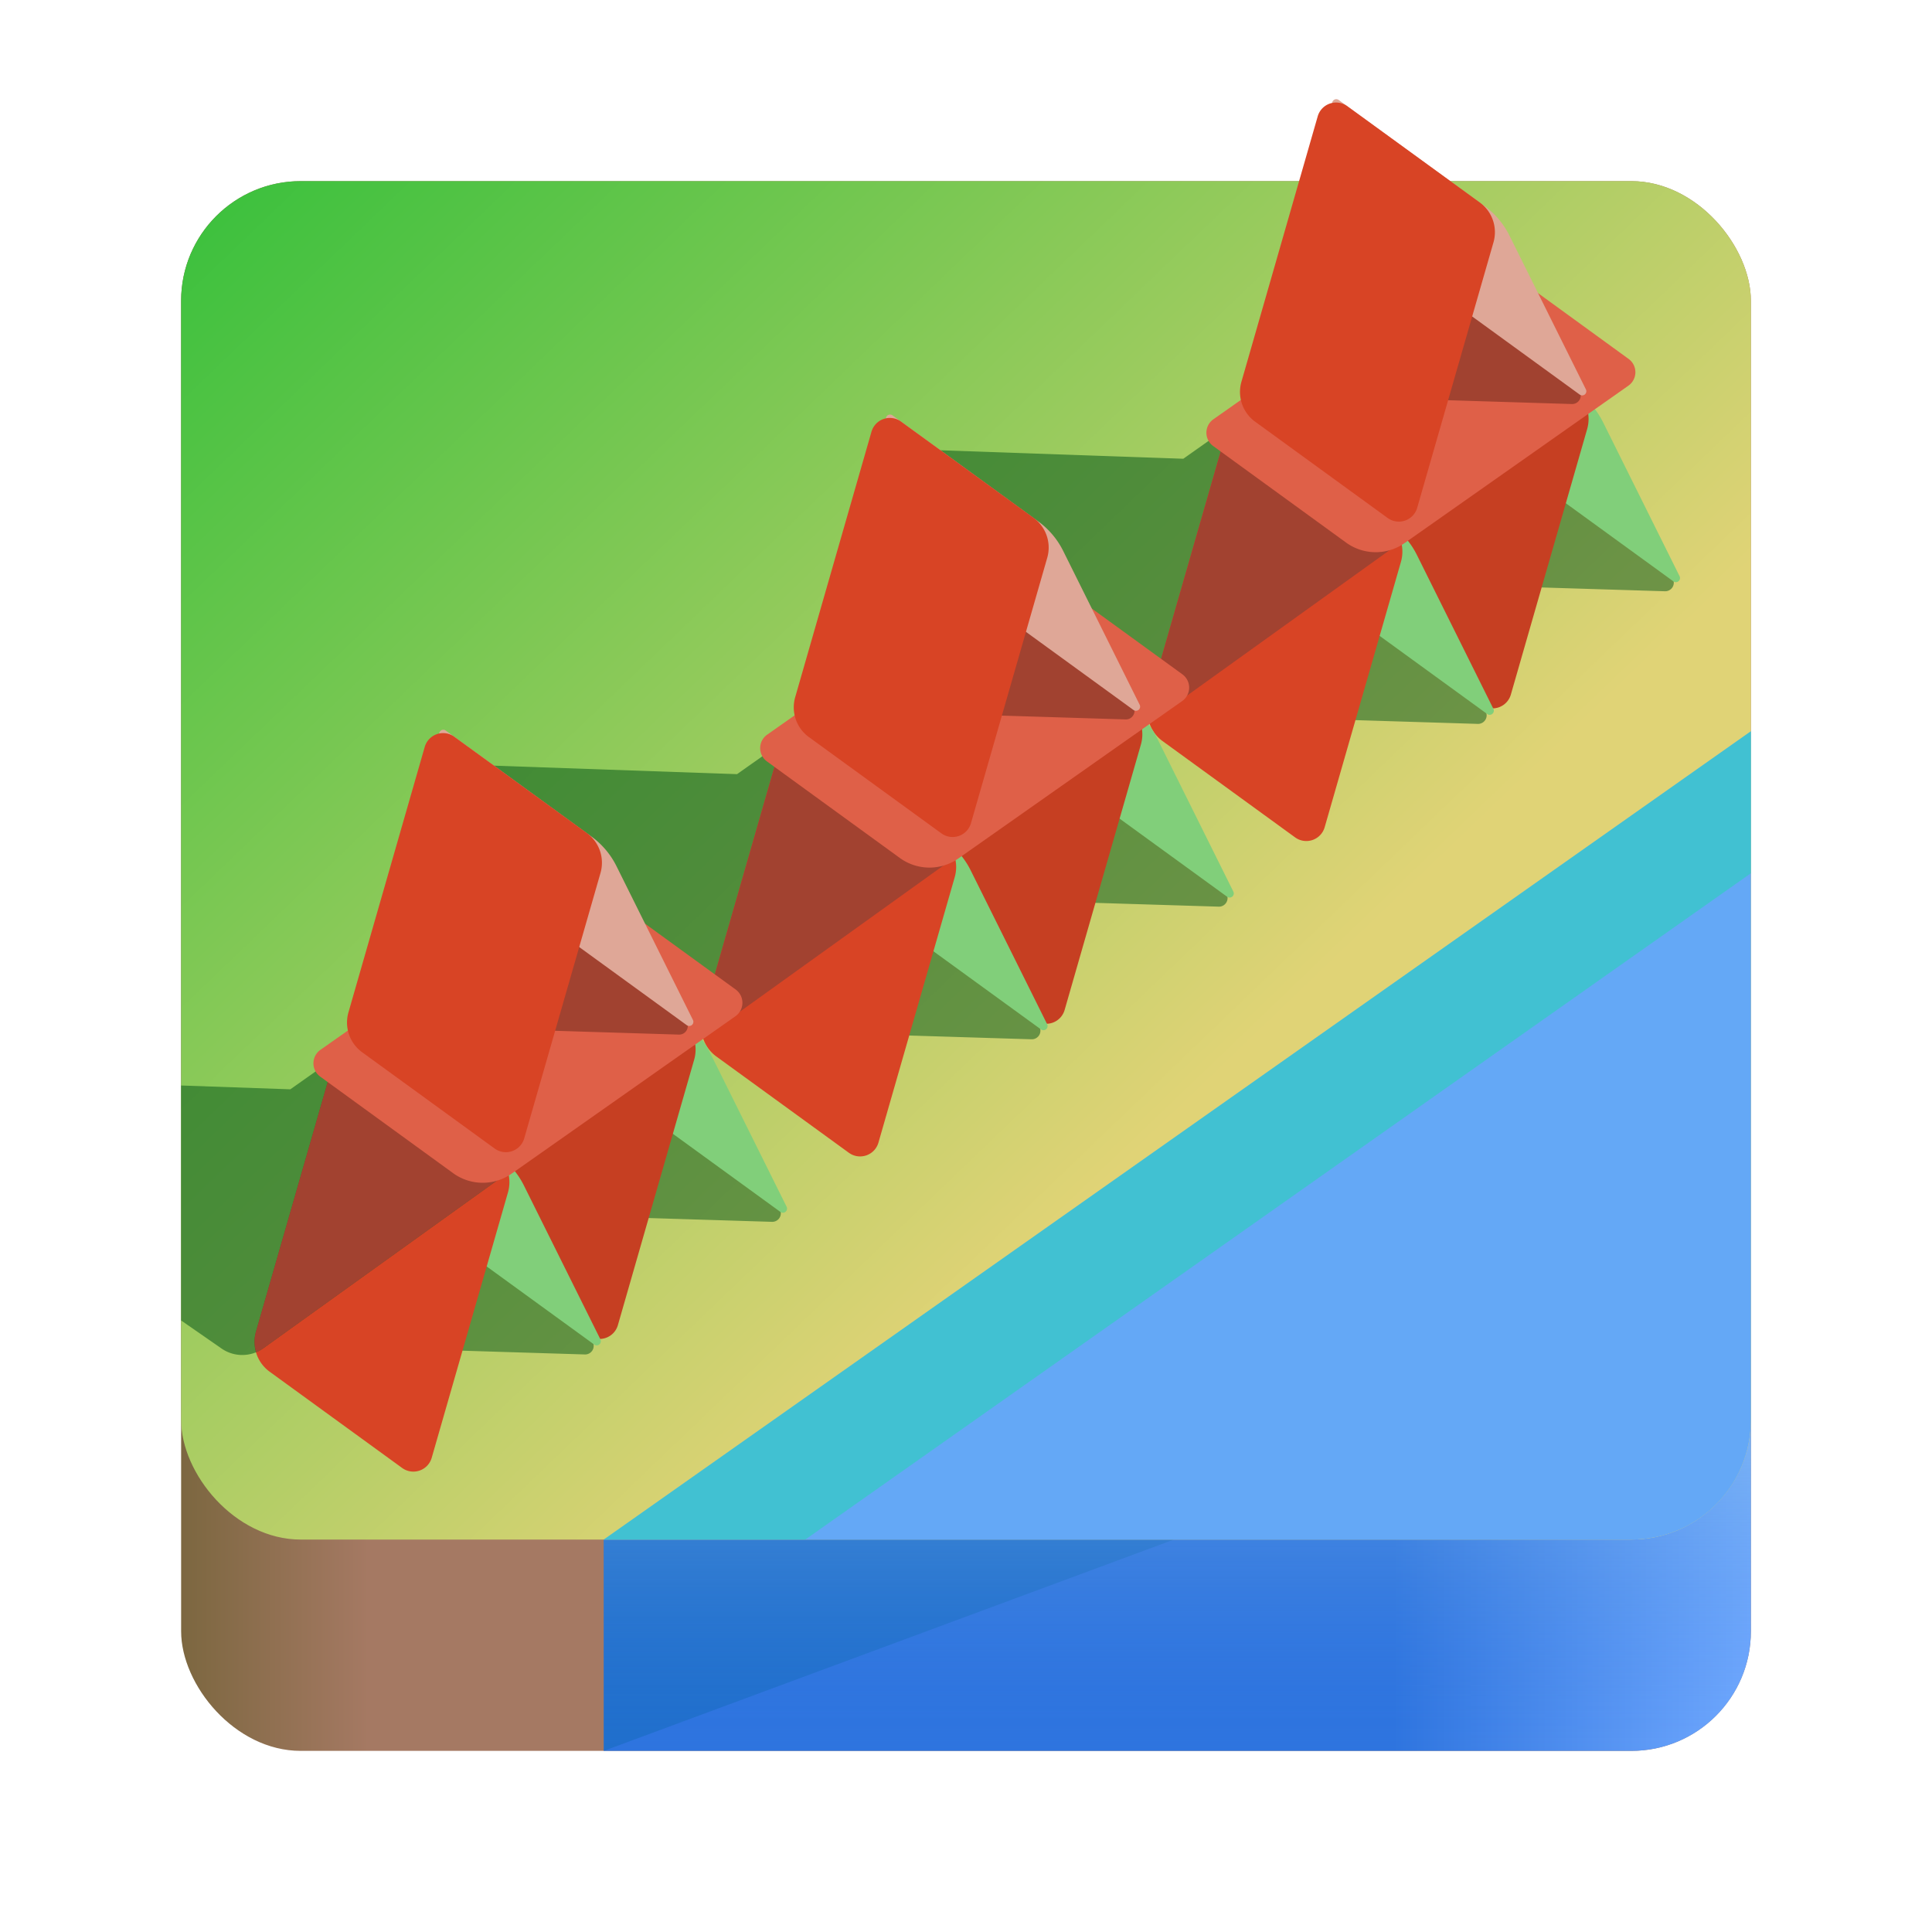 <?xml version="1.0" encoding="UTF-8" standalone="no"?>
<!-- Created with Inkscape (http://www.inkscape.org/) -->

<svg
   width="256"
   height="256"
   viewBox="0 0 256 256"
   version="1.1"
   id="svg1"
   xml:space="preserve"
   xmlns:xlink="http://www.w3.org/1999/xlink"
   xmlns="http://www.w3.org/2000/svg"
   xmlns:svg="http://www.w3.org/2000/svg"><defs
     id="defs1"><linearGradient
       id="linearGradient217"><stop
         style="stop-color:#99d1e8;stop-opacity:0.539;"
         offset="0"
         id="stop217" /><stop
         style="stop-color:#2e74df;stop-opacity:0;"
         offset="1"
         id="stop218" /></linearGradient><linearGradient
       id="linearGradient76"><stop
         style="stop-color:#2e74df;stop-opacity:1;"
         offset="0"
         id="stop75" /><stop
         style="stop-color:#71a9ff;stop-opacity:1;"
         offset="0.998"
         id="stop76" /></linearGradient><linearGradient
       id="linearGradient270"><stop
         style="stop-color:#7c6740;stop-opacity:1;"
         offset="0"
         id="stop270" /><stop
         style="stop-color:#a57963;stop-opacity:1;"
         offset="1"
         id="stop271" /></linearGradient><linearGradient
       id="linearGradient266"><stop
         style="stop-color:#3ec13e;stop-opacity:1;"
         offset="0"
         id="stop266" /><stop
         style="stop-color:#e0d376;stop-opacity:1;"
         offset="1"
         id="stop267" /></linearGradient><linearGradient
       xlink:href="#linearGradient76"
       id="linearGradient305"
       gradientUnits="userSpaceOnUse"
       x1="2115.618"
       y1="219.565"
       x2="2163"
       y2="219.565"
       gradientTransform="translate(532)" /><linearGradient
       xlink:href="#linearGradient266"
       id="linearGradient306"
       gradientUnits="userSpaceOnUse"
       x1="1959.631"
       y1="28.631"
       x2="2080.109"
       y2="154.182"
       gradientTransform="translate(532)" /><linearGradient
       xlink:href="#linearGradient270"
       id="linearGradient307"
       gradientUnits="userSpaceOnUse"
       x1="1955"
       y1="216.152"
       x2="1979.886"
       y2="216.152"
       gradientTransform="translate(532)" /><linearGradient
       xlink:href="#linearGradient217"
       id="linearGradient218"
       x1="2628.272"
       y1="178.54"
       x2="2628.272"
       y2="232"
       gradientUnits="userSpaceOnUse" /></defs><g
     id="layer3"
     style="display:inline;fill:none;stroke:#dee4da;stroke-width:0.5;stroke-dasharray:none;stroke-opacity:1"
     transform="translate(-2463)"><rect
       ry="15.848"
       rx="15.848"
       y="24"
       x="2487"
       height="208"
       width="208"
       id="rect8"
       style="display:inline;opacity:1;fill:url(#linearGradient307);fill-opacity:1;stroke:none;stroke-width:0.99;stroke-linecap:butt;stroke-linejoin:miter;stroke-miterlimit:4;stroke-dasharray:none;stroke-dashoffset:0;stroke-opacity:1;marker:none;marker-start:none;marker-mid:none;marker-end:none;paint-order:normal;enable-background:new" /><path
       id="path62"
       style="display:inline;opacity:1;fill:url(#linearGradient305);fill-opacity:1;stroke:none;stroke-width:0.99;stroke-linecap:butt;stroke-linejoin:miter;stroke-miterlimit:4;stroke-dasharray:none;stroke-dashoffset:0;stroke-opacity:1;marker:none;marker-start:none;marker-mid:none;marker-end:none;paint-order:normal;enable-background:new"
       d="M 2695,96.895 2543,204 v 28 h 136.152 c 8.78,0 15.848,-7.068 15.848,-15.848 z" /><path
       style="opacity:1;fill:#0063a2;fill-opacity:0.295;stroke:none;paint-order:markers stroke fill"
       d="m 2543,204 v 28 l 75.556,-28 z"
       id="path60" /><path
       id="path217"
       style="display:inline;opacity:1;fill:url(#linearGradient218);fill-opacity:1;stroke:none;stroke-width:0.99;stroke-linecap:butt;stroke-linejoin:miter;stroke-miterlimit:4;stroke-dasharray:none;stroke-dashoffset:0;stroke-opacity:1;marker:none;marker-start:none;marker-mid:none;marker-end:none;paint-order:normal;enable-background:new"
       d="M 2695,96.895 2543,204 v 28 h 136.152 c 8.78,0 15.848,-7.068 15.848,-15.848 z" /><rect
       ry="15.848"
       rx="15.848"
       y="24"
       x="2487"
       height="180"
       width="208"
       id="rect9"
       style="display:inline;opacity:1;fill:url(#linearGradient306);fill-opacity:1;stroke:none;stroke-width:0.99;stroke-linecap:butt;stroke-linejoin:miter;stroke-miterlimit:4;stroke-dasharray:none;stroke-dashoffset:0;stroke-opacity:1;marker:none;marker-start:none;marker-mid:none;marker-end:none;paint-order:normal;enable-background:new" /><path
       style="fill:#0b5b1b;fill-opacity:0.556;stroke:none;paint-order:markers stroke fill"
       d="m 2056.263,112.504 -31.162,22.374 a 4.816,4.816 179.545 0 1 -5.556,0.044 l -16.939,-11.759 a 2.53,2.53 88.816 0 1 -0.085,-4.095 l 1.928,-1.46 -16.097,-15.817 a 1.509,1.509 113.25 0 1 1.11,-2.584 l 39.204,1.371 3.843,-2.718 z"
       id="path199"
       transform="translate(532,2)" /><path
       style="fill:#0b5b1b;fill-opacity:0.556;stroke:none;paint-order:markers stroke fill"
       d="m 2056.263,112.504 -31.162,22.374 a 4.816,4.816 179.545 0 1 -5.556,0.044 l -16.939,-11.759 a 2.53,2.53 88.816 0 1 -0.085,-4.095 l 1.928,-1.46 -16.097,-15.817 a 1.509,1.509 113.25 0 1 1.11,-2.584 l 39.204,1.371 3.843,-2.718 z"
       id="path167"
       transform="translate(591.128,-39.791)" /><path
       style="fill:#0c5a1e;fill-opacity:0.525;stroke:none;paint-order:markers stroke fill"
       d="m 2044.213,134.667 22.798,0.702 a 1.136,1.136 108.736 0 0 0.698,-2.057 l -15.993,-11.495 z"
       id="path110"
       transform="translate(591.809,-39.45)" /><path
       style="fill:#0c5a1e;fill-opacity:0.525;stroke:none;paint-order:markers stroke fill"
       d="m 2044.213,134.667 22.798,0.702 a 1.136,1.136 108.736 0 0 0.698,-2.057 l -15.993,-11.495 z"
       id="path127"
       transform="translate(616.606,-57.024)" /><path
       style="fill:#81cf7a;fill-opacity:1;stroke:none;paint-order:markers stroke fill"
       d="m 2049.224,53.155 19.309,14.047 a 10.778,10.778 49.801 0 1 3.311,3.918 L 2081.979,91.507 a 0.551,0.551 139.784 0 1 -0.817,0.69 l -19.284,-14.01 a 10.767,10.767 49.779 0 1 -3.312,-3.917 l -10.158,-20.426 a 0.55,0.55 139.796 0 1 0.816,-0.689 z"
       id="path128"
       transform="translate(603.574,-15.16)" /><path
       style="fill:#c63f22;fill-opacity:1;stroke:none;paint-order:markers stroke fill"
       d="m 2036.332,90.497 10.108,-35.173 a 2.529,2.529 161.017 0 1 3.916,-1.347 l 17.554,12.754 a 4.875,4.875 71.017 0 1 1.82,5.291 l -10.108,35.173 a 2.529,2.529 161.017 0 1 -3.916,1.347 l -17.554,-12.754 a 4.875,4.875 71.017 0 1 -1.82,-5.291 z"
       id="path129"
       transform="translate(603.574,-15.16)" /><path
       style="fill:#81cf7a;fill-opacity:1;stroke:none;paint-order:markers stroke fill"
       d="m 2049.224,53.155 19.309,14.047 a 10.778,10.778 49.801 0 1 3.311,3.918 L 2081.979,91.507 a 0.551,0.551 139.784 0 1 -0.817,0.69 l -19.284,-14.01 a 10.767,10.767 49.779 0 1 -3.312,-3.917 l -10.158,-20.426 a 0.55,0.55 139.796 0 1 0.816,-0.689 z"
       id="path133"
       transform="translate(578.904,2.417)" /><path
       style="fill:#d84425;fill-opacity:1;stroke:none;paint-order:markers stroke fill"
       d="m 2036.332,90.497 10.108,-35.173 a 2.529,2.529 161.017 0 1 3.916,-1.347 l 17.554,12.754 a 4.875,4.875 71.017 0 1 1.82,5.291 l -10.108,35.173 a 2.529,2.529 161.017 0 1 -3.916,1.347 l -17.554,-12.754 a 4.875,4.875 71.017 0 1 -1.82,-5.291 z"
       id="path165"
       transform="translate(578.904,2.417)" /><path
       style="fill:#0c5a1e;fill-opacity:0.525;stroke:none;paint-order:markers stroke fill"
       d="m 2044.213,134.667 22.798,0.702 a 1.136,1.136 108.736 0 0 0.698,-2.057 l -15.993,-11.495 z"
       id="path192"
       transform="translate(532.681,2.341)" /><path
       style="fill:#0c5a1e;fill-opacity:0.525;stroke:none;paint-order:markers stroke fill"
       d="m 2044.213,134.667 22.798,0.702 a 1.136,1.136 108.736 0 0 0.698,-2.057 l -15.993,-11.495 z"
       id="path193"
       transform="translate(557.477,-15.233)" /><path
       style="fill:#81cf7a;fill-opacity:1;stroke:none;paint-order:markers stroke fill"
       d="m 2049.224,53.155 19.309,14.047 a 10.778,10.778 49.801 0 1 3.311,3.918 L 2081.979,91.507 a 0.551,0.551 139.784 0 1 -0.817,0.69 l -19.284,-14.01 a 10.767,10.767 49.779 0 1 -3.312,-3.917 l -10.158,-20.426 a 0.55,0.55 139.796 0 1 0.816,-0.689 z"
       id="path194"
       transform="translate(544.446,26.631)" /><path
       style="fill:#c63f22;fill-opacity:1;stroke:none;paint-order:markers stroke fill"
       d="m 2036.332,90.497 10.108,-35.173 a 2.529,2.529 161.017 0 1 3.916,-1.347 l 17.554,12.754 a 4.875,4.875 71.017 0 1 1.82,5.291 l -10.108,35.173 a 2.529,2.529 161.017 0 1 -3.916,1.347 l -17.554,-12.754 a 4.875,4.875 71.017 0 1 -1.82,-5.291 z"
       id="path195"
       transform="translate(544.446,26.631)" /><path
       style="fill:#81cf7a;fill-opacity:1;stroke:none;paint-order:markers stroke fill"
       d="m 2049.224,53.155 19.309,14.047 a 10.778,10.778 49.801 0 1 3.311,3.918 L 2081.979,91.507 a 0.551,0.551 139.784 0 1 -0.817,0.69 l -19.284,-14.01 a 10.767,10.767 49.779 0 1 -3.312,-3.917 l -10.158,-20.426 a 0.55,0.55 139.796 0 1 0.816,-0.689 z"
       id="path196"
       transform="translate(519.776,44.208)" /><path
       style="fill:#d84425;fill-opacity:1;stroke:none;paint-order:markers stroke fill"
       d="m 2036.332,90.497 10.108,-35.173 a 2.529,2.529 161.017 0 1 3.916,-1.347 l 17.554,12.754 a 4.875,4.875 71.017 0 1 1.82,5.291 l -10.108,35.173 a 2.529,2.529 161.017 0 1 -3.916,1.347 l -17.554,-12.754 a 4.875,4.875 71.017 0 1 -1.82,-5.291 z"
       id="path198"
       transform="translate(519.776,44.208)" /><path
       style="fill:#0c5a1e;fill-opacity:0.525;stroke:none;paint-order:markers stroke fill"
       d="m 2044.213,134.667 22.798,0.702 a 1.136,1.136 108.736 0 0 0.698,-2.057 l -15.993,-11.495 z"
       id="path204"
       transform="translate(473.487,44.103)" /><path
       style="fill:#0c5a1e;fill-opacity:0.525;stroke:none;paint-order:markers stroke fill"
       d="m 2044.213,134.667 22.798,0.702 a 1.136,1.136 108.736 0 0 0.698,-2.057 l -15.993,-11.495 z"
       id="path205"
       transform="translate(498.283,26.53)" /><path
       style="fill:#81cf7a;fill-opacity:1;stroke:none;paint-order:markers stroke fill"
       d="m 2049.224,53.155 19.309,14.047 a 10.778,10.778 49.801 0 1 3.311,3.918 L 2081.979,91.507 a 0.551,0.551 139.784 0 1 -0.817,0.69 l -19.284,-14.01 a 10.767,10.767 49.779 0 1 -3.312,-3.917 l -10.158,-20.426 a 0.55,0.55 139.796 0 1 0.816,-0.689 z"
       id="path206"
       transform="translate(485.251,68.393)" /><path
       style="fill:#c63f22;fill-opacity:1;stroke:none;paint-order:markers stroke fill"
       d="m 2036.332,90.497 10.108,-35.173 a 2.529,2.529 161.017 0 1 3.916,-1.347 l 17.554,12.754 a 4.875,4.875 71.017 0 1 1.82,5.291 l -10.108,35.173 a 2.529,2.529 161.017 0 1 -3.916,1.347 l -17.554,-12.754 a 4.875,4.875 71.017 0 1 -1.82,-5.291 z"
       id="path207"
       transform="translate(485.251,68.393)" /><path
       style="fill:#81cf7a;fill-opacity:1;stroke:none;paint-order:markers stroke fill"
       d="m 2049.224,53.155 19.309,14.047 a 10.778,10.778 49.801 0 1 3.311,3.918 L 2081.979,91.507 a 0.551,0.551 139.784 0 1 -0.817,0.69 l -19.284,-14.01 a 10.767,10.767 49.779 0 1 -3.312,-3.917 l -10.158,-20.426 a 0.55,0.55 139.796 0 1 0.816,-0.689 z"
       id="path208"
       transform="translate(460.581,85.971)" /><path
       style="fill:#d84425;fill-opacity:1;stroke:none;paint-order:markers stroke fill"
       d="m 2036.332,90.497 10.108,-35.173 a 2.529,2.529 161.017 0 1 3.916,-1.347 l 17.554,12.754 a 4.875,4.875 71.017 0 1 1.82,5.291 l -10.108,35.173 a 2.529,2.529 161.017 0 1 -3.916,1.347 l -17.554,-12.754 a 4.875,4.875 71.017 0 1 -1.82,-5.291 z"
       id="path209"
       transform="translate(460.581,85.971)" /><path
       id="path210"
       style="fill:#0b5b1b;fill-opacity:0.556;stroke:none;paint-order:markers stroke fill"
       d="m 2505.316,141.621 -3.844,2.719 L 2487,143.834 v 31.135 l 5.352,3.715 a 4.816,4.816 0 0 0 5.555,-0.043 l 31.162,-22.375 z" /><path
       id="path403"
       style="fill:#a24230;fill-opacity:1;stroke:none;paint-order:markers stroke fill"
       d="m 2046.104,56.494 -9.774,34.002 a 4.875,4.875 0 0 0 0.033,2.699 4.816,4.816 0 0 0 0.961,-0.525 l 31.162,-22.375 z"
       transform="translate(460.581,85.971)" /><path
       id="path405"
       style="fill:#a24230;fill-opacity:1;stroke:none;paint-order:markers stroke fill"
       d="m 2565.879,100.703 -9.774,34.002 a 4.875,4.875 0 0 0 0.033,2.699 4.816,4.816 0 0 0 0.961,-0.525 l 31.162,-22.375 z" /><path
       id="path406"
       style="fill:#a24230;fill-opacity:1;stroke:none;paint-order:markers stroke fill"
       d="m 2625.007,58.912 -9.774,34.002 a 4.875,4.875 0 0 0 0.033,2.699 4.816,4.816 0 0 0 0.961,-0.525 l 31.162,-22.375 z" /><path
       style="fill:#df6048;fill-opacity:1;stroke:none;paint-order:markers stroke fill"
       d="m 2032.589,99.009 17.61,12.794 a 6.673,6.673 0.441 0 0 7.761,0.06 l 29.649,-20.852 a 2.178,2.178 90.441 0 0 0.027,-3.544 l -17.61,-12.794 a 6.673,6.673 0.441 0 0 -7.761,-0.06 l -29.649,20.852 a 2.178,2.178 90.441 0 0 -0.027,3.544 z"
       id="path177"
       transform="translate(591.163,-39.908)" /><path
       style="fill:#652418;fill-opacity:0.5;stroke:none;paint-order:markers stroke fill"
       d="m 2044.213,134.667 22.798,0.702 a 1.136,1.136 108.736 0 0 0.698,-2.057 l -15.993,-11.495 z"
       id="path178"
       transform="translate(604.275,-81.833)" /><path
       style="fill:#dfa797;fill-opacity:1;stroke:none;paint-order:markers stroke fill"
       d="m 2049.224,53.155 19.309,14.047 a 10.778,10.778 49.801 0 1 3.311,3.918 L 2081.979,91.507 a 0.551,0.551 139.784 0 1 -0.817,0.69 l -19.284,-14.01 a 10.767,10.767 49.779 0 1 -3.312,-3.917 l -10.158,-20.426 a 0.55,0.55 139.796 0 1 0.816,-0.689 z"
       id="path190"
       transform="translate(591.163,-39.908)" /><path
       style="fill:#d84425;fill-opacity:1;stroke:none;paint-order:markers stroke fill"
       d="m 2036.332,90.497 10.108,-35.173 a 2.529,2.529 161.017 0 1 3.916,-1.347 l 17.554,12.754 a 4.875,4.875 71.017 0 1 1.82,5.291 l -10.108,35.173 a 2.529,2.529 161.017 0 1 -3.916,1.347 l -17.554,-12.754 a 4.875,4.875 71.017 0 1 -1.82,-5.291 z"
       id="path191"
       transform="translate(591.163,-39.908)" /><path
       style="fill:#df6048;fill-opacity:1;stroke:none;paint-order:markers stroke fill"
       d="m 2032.589,99.009 17.61,12.794 a 6.673,6.673 0.441 0 0 7.761,0.06 l 29.649,-20.852 a 2.178,2.178 90.441 0 0 0.027,-3.544 l -17.61,-12.794 a 6.673,6.673 0.441 0 0 -7.761,-0.06 l -29.649,20.852 a 2.178,2.178 90.441 0 0 -0.027,3.544 z"
       id="path200"
       transform="translate(532.035,1.883)" /><path
       style="fill:#652418;fill-opacity:0.5;stroke:none;paint-order:markers stroke fill"
       d="m 2044.213,134.667 22.798,0.702 a 1.136,1.136 108.736 0 0 0.698,-2.057 l -15.993,-11.495 z"
       id="path201"
       transform="translate(545.147,-40.042)" /><path
       style="fill:#dfa797;fill-opacity:1;stroke:none;paint-order:markers stroke fill"
       d="m 2049.224,53.155 19.309,14.047 a 10.778,10.778 49.801 0 1 3.311,3.918 L 2081.979,91.507 a 0.551,0.551 139.784 0 1 -0.817,0.69 l -19.284,-14.01 a 10.767,10.767 49.779 0 1 -3.312,-3.917 l -10.158,-20.426 a 0.55,0.55 139.796 0 1 0.816,-0.689 z"
       id="path202"
       transform="translate(532.035,1.883)" /><path
       style="fill:#d84425;fill-opacity:1;stroke:none;paint-order:markers stroke fill"
       d="m 2036.332,90.497 10.108,-35.173 a 2.529,2.529 161.017 0 1 3.916,-1.347 l 17.554,12.754 a 4.875,4.875 71.017 0 1 1.82,5.291 l -10.108,35.173 a 2.529,2.529 161.017 0 1 -3.916,1.347 l -17.554,-12.754 a 4.875,4.875 71.017 0 1 -1.82,-5.291 z"
       id="path203"
       transform="translate(532.035,1.883)" /><path
       style="fill:#df6048;fill-opacity:1;stroke:none;paint-order:markers stroke fill"
       d="m 2032.589,99.009 17.61,12.794 a 6.673,6.673 0.441 0 0 7.761,0.06 l 29.649,-20.852 a 2.178,2.178 90.441 0 0 0.027,-3.544 l -17.61,-12.794 a 6.673,6.673 0.441 0 0 -7.761,-0.06 l -29.649,20.852 a 2.178,2.178 90.441 0 0 -0.027,3.544 z"
       id="path211"
       transform="translate(472.84,43.646)" /><path
       style="fill:#652418;fill-opacity:0.5;stroke:none;paint-order:markers stroke fill"
       d="m 2044.213,134.667 22.798,0.702 a 1.136,1.136 108.736 0 0 0.698,-2.057 l -15.993,-11.495 z"
       id="path212"
       transform="translate(485.953,1.721)" /><path
       style="fill:#dfa797;fill-opacity:1;stroke:none;paint-order:markers stroke fill"
       d="m 2049.224,53.155 19.309,14.047 a 10.778,10.778 49.801 0 1 3.311,3.918 L 2081.979,91.507 a 0.551,0.551 139.784 0 1 -0.817,0.69 l -19.284,-14.01 a 10.767,10.767 49.779 0 1 -3.312,-3.917 l -10.158,-20.426 a 0.55,0.55 139.796 0 1 0.816,-0.689 z"
       id="path213"
       transform="translate(472.84,43.646)" /><path
       style="fill:#d84425;fill-opacity:1;stroke:none;paint-order:markers stroke fill"
       d="m 2036.332,90.497 10.108,-35.173 a 2.529,2.529 161.017 0 1 3.916,-1.347 l 17.554,12.754 a 4.875,4.875 71.017 0 1 1.82,5.291 l -10.108,35.173 a 2.529,2.529 161.017 0 1 -3.916,1.347 l -17.554,-12.754 a 4.875,4.875 71.017 0 1 -1.82,-5.291 z"
       id="path214"
       transform="translate(472.84,43.646)" /><path
       id="path55"
       style="display:inline;opacity:1;fill:#64a8f6;fill-opacity:1;stroke:none;stroke-width:0.99;stroke-linecap:butt;stroke-linejoin:miter;stroke-miterlimit:4;stroke-dasharray:none;stroke-dashoffset:0;stroke-opacity:1;marker:none;marker-start:none;marker-mid:none;marker-end:none;paint-order:normal;enable-background:new"
       d="M 2695,96.895 2543,204 h 136.152 c 8.78,0 15.848,-7.068 15.848,-15.848 z" /><path
       style="opacity:1;fill:#00f090;fill-opacity:0.345;stroke:none;paint-order:markers stroke fill"
       d="m 2543,204 h 26.706 L 2695,115.711 V 96.895 Z"
       id="path57" /></g></svg>
